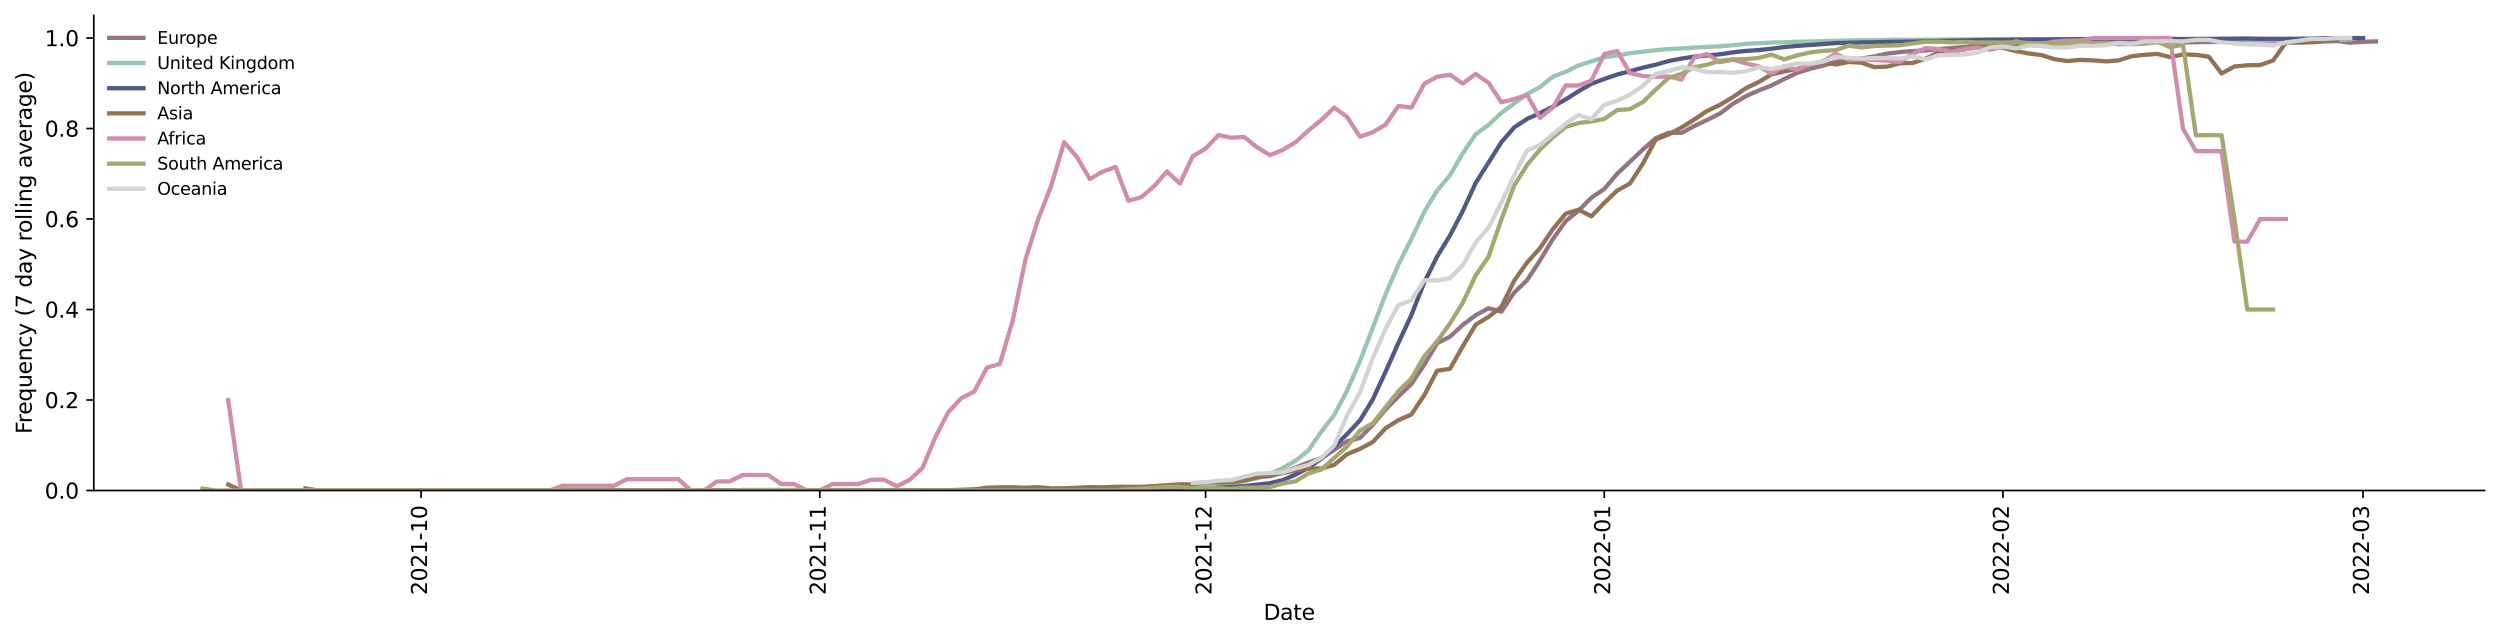 <?xml version="1.0" encoding="utf-8" standalone="no"?>
<!DOCTYPE svg PUBLIC "-//W3C//DTD SVG 1.1//EN"
  "http://www.w3.org/Graphics/SVG/1.1/DTD/svg11.dtd">
<svg xmlns:xlink="http://www.w3.org/1999/xlink" width="1166.981pt" height="298.621pt" viewBox="0 0 1166.981 298.621" xmlns="http://www.w3.org/2000/svg" version="1.1">
 <defs>
  <style type="text/css">*{stroke-linejoin: round; stroke-linecap: butt}</style>
 </defs>
 <g id="figure_1">
  <g id="patch_1">
   <path d="M 0 298.621 
L 1166.981 298.621 
L 1166.981 0 
L 0 0 
z
" style="fill: #ffffff"/>
  </g>
  <g id="axes_1">
   <g id="patch_2">
    <path d="M 43.781 228.96 
L 1159.781 228.96 
L 1159.781 7.2 
L 43.781 7.2 
z
" style="fill: #ffffff"/>
   </g>
   <g id="matplotlib.axis_1">
    <g id="xtick_1">
     <g id="line2d_1">
      <defs>
       <path id="m7974260d59" d="M 0 0 
L 0 3.5 
" style="stroke: #000000; stroke-width: 0.8"/>
      </defs>
      <g>
       <use xlink:href="#m7974260d59" x="196.563" y="228.96" style="stroke: #000000; stroke-width: 0.8"/>
      </g>
     </g>
     <g id="text_1">
      <!-- 2021-10 -->
      <g transform="translate(199.323 277.743)rotate(-90)scale(0.1 -0.1)">
       <defs>
        <path id="DejaVuSans-32" d="M 1228 531 
L 3431 531 
L 3431 0 
L 469 0 
L 469 531 
Q 828 903 1448 1529 
Q 2069 2156 2228 2338 
Q 2531 2678 2651 2914 
Q 2772 3150 2772 3378 
Q 2772 3750 2511 3984 
Q 2250 4219 1831 4219 
Q 1534 4219 1204 4116 
Q 875 4013 500 3803 
L 500 4441 
Q 881 4594 1212 4672 
Q 1544 4750 1819 4750 
Q 2544 4750 2975 4387 
Q 3406 4025 3406 3419 
Q 3406 3131 3298 2873 
Q 3191 2616 2906 2266 
Q 2828 2175 2409 1742 
Q 1991 1309 1228 531 
z
" transform="scale(0.016)"/>
        <path id="DejaVuSans-30" d="M 2034 4250 
Q 1547 4250 1301 3770 
Q 1056 3291 1056 2328 
Q 1056 1369 1301 889 
Q 1547 409 2034 409 
Q 2525 409 2770 889 
Q 3016 1369 3016 2328 
Q 3016 3291 2770 3770 
Q 2525 4250 2034 4250 
z
M 2034 4750 
Q 2819 4750 3233 4129 
Q 3647 3509 3647 2328 
Q 3647 1150 3233 529 
Q 2819 -91 2034 -91 
Q 1250 -91 836 529 
Q 422 1150 422 2328 
Q 422 3509 836 4129 
Q 1250 4750 2034 4750 
z
" transform="scale(0.016)"/>
        <path id="DejaVuSans-31" d="M 794 531 
L 1825 531 
L 1825 4091 
L 703 3866 
L 703 4441 
L 1819 4666 
L 2450 4666 
L 2450 531 
L 3481 531 
L 3481 0 
L 794 0 
L 794 531 
z
" transform="scale(0.016)"/>
        <path id="DejaVuSans-2d" d="M 313 2009 
L 1997 2009 
L 1997 1497 
L 313 1497 
L 313 2009 
z
" transform="scale(0.016)"/>
       </defs>
       <use xlink:href="#DejaVuSans-32"/>
       <use xlink:href="#DejaVuSans-30" x="63.623"/>
       <use xlink:href="#DejaVuSans-32" x="127.246"/>
       <use xlink:href="#DejaVuSans-31" x="190.869"/>
       <use xlink:href="#DejaVuSans-2d" x="254.492"/>
       <use xlink:href="#DejaVuSans-31" x="290.576"/>
       <use xlink:href="#DejaVuSans-30" x="354.199"/>
      </g>
     </g>
    </g>
    <g id="xtick_2">
     <g id="line2d_2">
      <g>
       <use xlink:href="#m7974260d59" x="382.663" y="228.96" style="stroke: #000000; stroke-width: 0.8"/>
      </g>
     </g>
     <g id="text_2">
      <!-- 2021-11 -->
      <g transform="translate(385.423 277.743)rotate(-90)scale(0.1 -0.1)">
       <use xlink:href="#DejaVuSans-32"/>
       <use xlink:href="#DejaVuSans-30" x="63.623"/>
       <use xlink:href="#DejaVuSans-32" x="127.246"/>
       <use xlink:href="#DejaVuSans-31" x="190.869"/>
       <use xlink:href="#DejaVuSans-2d" x="254.492"/>
       <use xlink:href="#DejaVuSans-31" x="290.576"/>
       <use xlink:href="#DejaVuSans-31" x="354.199"/>
      </g>
     </g>
    </g>
    <g id="xtick_3">
     <g id="line2d_3">
      <g>
       <use xlink:href="#m7974260d59" x="562.76" y="228.96" style="stroke: #000000; stroke-width: 0.8"/>
      </g>
     </g>
     <g id="text_3">
      <!-- 2021-12 -->
      <g transform="translate(565.52 277.743)rotate(-90)scale(0.1 -0.1)">
       <use xlink:href="#DejaVuSans-32"/>
       <use xlink:href="#DejaVuSans-30" x="63.623"/>
       <use xlink:href="#DejaVuSans-32" x="127.246"/>
       <use xlink:href="#DejaVuSans-31" x="190.869"/>
       <use xlink:href="#DejaVuSans-2d" x="254.492"/>
       <use xlink:href="#DejaVuSans-31" x="290.576"/>
       <use xlink:href="#DejaVuSans-32" x="354.199"/>
      </g>
     </g>
    </g>
    <g id="xtick_4">
     <g id="line2d_4">
      <g>
       <use xlink:href="#m7974260d59" x="748.86" y="228.96" style="stroke: #000000; stroke-width: 0.8"/>
      </g>
     </g>
     <g id="text_4">
      <!-- 2022-01 -->
      <g transform="translate(751.62 277.743)rotate(-90)scale(0.1 -0.1)">
       <use xlink:href="#DejaVuSans-32"/>
       <use xlink:href="#DejaVuSans-30" x="63.623"/>
       <use xlink:href="#DejaVuSans-32" x="127.246"/>
       <use xlink:href="#DejaVuSans-32" x="190.869"/>
       <use xlink:href="#DejaVuSans-2d" x="254.492"/>
       <use xlink:href="#DejaVuSans-30" x="290.576"/>
       <use xlink:href="#DejaVuSans-31" x="354.199"/>
      </g>
     </g>
    </g>
    <g id="xtick_5">
     <g id="line2d_5">
      <g>
       <use xlink:href="#m7974260d59" x="934.96" y="228.96" style="stroke: #000000; stroke-width: 0.8"/>
      </g>
     </g>
     <g id="text_5">
      <!-- 2022-02 -->
      <g transform="translate(937.72 277.743)rotate(-90)scale(0.1 -0.1)">
       <use xlink:href="#DejaVuSans-32"/>
       <use xlink:href="#DejaVuSans-30" x="63.623"/>
       <use xlink:href="#DejaVuSans-32" x="127.246"/>
       <use xlink:href="#DejaVuSans-32" x="190.869"/>
       <use xlink:href="#DejaVuSans-2d" x="254.492"/>
       <use xlink:href="#DejaVuSans-30" x="290.576"/>
       <use xlink:href="#DejaVuSans-32" x="354.199"/>
      </g>
     </g>
    </g>
    <g id="xtick_6">
     <g id="line2d_6">
      <g>
       <use xlink:href="#m7974260d59" x="1103.051" y="228.96" style="stroke: #000000; stroke-width: 0.8"/>
      </g>
     </g>
     <g id="text_6">
      <!-- 2022-03 -->
      <g transform="translate(1105.81 277.743)rotate(-90)scale(0.1 -0.1)">
       <defs>
        <path id="DejaVuSans-33" d="M 2597 2516 
Q 3050 2419 3304 2112 
Q 3559 1806 3559 1356 
Q 3559 666 3084 287 
Q 2609 -91 1734 -91 
Q 1441 -91 1130 -33 
Q 819 25 488 141 
L 488 750 
Q 750 597 1062 519 
Q 1375 441 1716 441 
Q 2309 441 2620 675 
Q 2931 909 2931 1356 
Q 2931 1769 2642 2001 
Q 2353 2234 1838 2234 
L 1294 2234 
L 1294 2753 
L 1863 2753 
Q 2328 2753 2575 2939 
Q 2822 3125 2822 3475 
Q 2822 3834 2567 4026 
Q 2313 4219 1838 4219 
Q 1578 4219 1281 4162 
Q 984 4106 628 3988 
L 628 4550 
Q 988 4650 1302 4700 
Q 1616 4750 1894 4750 
Q 2613 4750 3031 4423 
Q 3450 4097 3450 3541 
Q 3450 3153 3228 2886 
Q 3006 2619 2597 2516 
z
" transform="scale(0.016)"/>
       </defs>
       <use xlink:href="#DejaVuSans-32"/>
       <use xlink:href="#DejaVuSans-30" x="63.623"/>
       <use xlink:href="#DejaVuSans-32" x="127.246"/>
       <use xlink:href="#DejaVuSans-32" x="190.869"/>
       <use xlink:href="#DejaVuSans-2d" x="254.492"/>
       <use xlink:href="#DejaVuSans-30" x="290.576"/>
       <use xlink:href="#DejaVuSans-33" x="354.199"/>
      </g>
     </g>
    </g>
    <g id="text_7">
     <!-- Date -->
     <g transform="translate(589.83 289.341)scale(0.1 -0.1)">
      <defs>
       <path id="DejaVuSans-44" d="M 1259 4147 
L 1259 519 
L 2022 519 
Q 2988 519 3436 956 
Q 3884 1394 3884 2338 
Q 3884 3275 3436 3711 
Q 2988 4147 2022 4147 
L 1259 4147 
z
M 628 4666 
L 1925 4666 
Q 3281 4666 3915 4102 
Q 4550 3538 4550 2338 
Q 4550 1131 3912 565 
Q 3275 0 1925 0 
L 628 0 
L 628 4666 
z
" transform="scale(0.016)"/>
       <path id="DejaVuSans-61" d="M 2194 1759 
Q 1497 1759 1228 1600 
Q 959 1441 959 1056 
Q 959 750 1161 570 
Q 1363 391 1709 391 
Q 2188 391 2477 730 
Q 2766 1069 2766 1631 
L 2766 1759 
L 2194 1759 
z
M 3341 1997 
L 3341 0 
L 2766 0 
L 2766 531 
Q 2569 213 2275 61 
Q 1981 -91 1556 -91 
Q 1019 -91 701 211 
Q 384 513 384 1019 
Q 384 1609 779 1909 
Q 1175 2209 1959 2209 
L 2766 2209 
L 2766 2266 
Q 2766 2663 2505 2880 
Q 2244 3097 1772 3097 
Q 1472 3097 1187 3025 
Q 903 2953 641 2809 
L 641 3341 
Q 956 3463 1253 3523 
Q 1550 3584 1831 3584 
Q 2591 3584 2966 3190 
Q 3341 2797 3341 1997 
z
" transform="scale(0.016)"/>
       <path id="DejaVuSans-74" d="M 1172 4494 
L 1172 3500 
L 2356 3500 
L 2356 3053 
L 1172 3053 
L 1172 1153 
Q 1172 725 1289 603 
Q 1406 481 1766 481 
L 2356 481 
L 2356 0 
L 1766 0 
Q 1100 0 847 248 
Q 594 497 594 1153 
L 594 3053 
L 172 3053 
L 172 3500 
L 594 3500 
L 594 4494 
L 1172 4494 
z
" transform="scale(0.016)"/>
       <path id="DejaVuSans-65" d="M 3597 1894 
L 3597 1613 
L 953 1613 
Q 991 1019 1311 708 
Q 1631 397 2203 397 
Q 2534 397 2845 478 
Q 3156 559 3463 722 
L 3463 178 
Q 3153 47 2828 -22 
Q 2503 -91 2169 -91 
Q 1331 -91 842 396 
Q 353 884 353 1716 
Q 353 2575 817 3079 
Q 1281 3584 2069 3584 
Q 2775 3584 3186 3129 
Q 3597 2675 3597 1894 
z
M 3022 2063 
Q 3016 2534 2758 2815 
Q 2500 3097 2075 3097 
Q 1594 3097 1305 2825 
Q 1016 2553 972 2059 
L 3022 2063 
z
" transform="scale(0.016)"/>
      </defs>
      <use xlink:href="#DejaVuSans-44"/>
      <use xlink:href="#DejaVuSans-61" x="77.002"/>
      <use xlink:href="#DejaVuSans-74" x="138.281"/>
      <use xlink:href="#DejaVuSans-65" x="177.49"/>
     </g>
    </g>
   </g>
   <g id="matplotlib.axis_2">
    <g id="ytick_1">
     <g id="line2d_7">
      <defs>
       <path id="m2ee0ae6bb9" d="M 0 0 
L -3.5 0 
" style="stroke: #000000; stroke-width: 0.8"/>
      </defs>
      <g>
       <use xlink:href="#m2ee0ae6bb9" x="43.781" y="228.96" style="stroke: #000000; stroke-width: 0.8"/>
      </g>
     </g>
     <g id="text_8">
      <!-- 0.0 -->
      <g transform="translate(20.878 232.759)scale(0.1 -0.1)">
       <defs>
        <path id="DejaVuSans-2e" d="M 684 794 
L 1344 794 
L 1344 0 
L 684 0 
L 684 794 
z
" transform="scale(0.016)"/>
       </defs>
       <use xlink:href="#DejaVuSans-30"/>
       <use xlink:href="#DejaVuSans-2e" x="63.623"/>
       <use xlink:href="#DejaVuSans-30" x="95.41"/>
      </g>
     </g>
    </g>
    <g id="ytick_2">
     <g id="line2d_8">
      <g>
       <use xlink:href="#m2ee0ae6bb9" x="43.781" y="186.72" style="stroke: #000000; stroke-width: 0.8"/>
      </g>
     </g>
     <g id="text_9">
      <!-- 0.2 -->
      <g transform="translate(20.878 190.519)scale(0.1 -0.1)">
       <use xlink:href="#DejaVuSans-30"/>
       <use xlink:href="#DejaVuSans-2e" x="63.623"/>
       <use xlink:href="#DejaVuSans-32" x="95.41"/>
      </g>
     </g>
    </g>
    <g id="ytick_3">
     <g id="line2d_9">
      <g>
       <use xlink:href="#m2ee0ae6bb9" x="43.781" y="144.48" style="stroke: #000000; stroke-width: 0.8"/>
      </g>
     </g>
     <g id="text_10">
      <!-- 0.4 -->
      <g transform="translate(20.878 148.279)scale(0.1 -0.1)">
       <defs>
        <path id="DejaVuSans-34" d="M 2419 4116 
L 825 1625 
L 2419 1625 
L 2419 4116 
z
M 2253 4666 
L 3047 4666 
L 3047 1625 
L 3713 1625 
L 3713 1100 
L 3047 1100 
L 3047 0 
L 2419 0 
L 2419 1100 
L 313 1100 
L 313 1709 
L 2253 4666 
z
" transform="scale(0.016)"/>
       </defs>
       <use xlink:href="#DejaVuSans-30"/>
       <use xlink:href="#DejaVuSans-2e" x="63.623"/>
       <use xlink:href="#DejaVuSans-34" x="95.41"/>
      </g>
     </g>
    </g>
    <g id="ytick_4">
     <g id="line2d_10">
      <g>
       <use xlink:href="#m2ee0ae6bb9" x="43.781" y="102.24" style="stroke: #000000; stroke-width: 0.8"/>
      </g>
     </g>
     <g id="text_11">
      <!-- 0.6 -->
      <g transform="translate(20.878 106.039)scale(0.1 -0.1)">
       <defs>
        <path id="DejaVuSans-36" d="M 2113 2584 
Q 1688 2584 1439 2293 
Q 1191 2003 1191 1497 
Q 1191 994 1439 701 
Q 1688 409 2113 409 
Q 2538 409 2786 701 
Q 3034 994 3034 1497 
Q 3034 2003 2786 2293 
Q 2538 2584 2113 2584 
z
M 3366 4563 
L 3366 3988 
Q 3128 4100 2886 4159 
Q 2644 4219 2406 4219 
Q 1781 4219 1451 3797 
Q 1122 3375 1075 2522 
Q 1259 2794 1537 2939 
Q 1816 3084 2150 3084 
Q 2853 3084 3261 2657 
Q 3669 2231 3669 1497 
Q 3669 778 3244 343 
Q 2819 -91 2113 -91 
Q 1303 -91 875 529 
Q 447 1150 447 2328 
Q 447 3434 972 4092 
Q 1497 4750 2381 4750 
Q 2619 4750 2861 4703 
Q 3103 4656 3366 4563 
z
" transform="scale(0.016)"/>
       </defs>
       <use xlink:href="#DejaVuSans-30"/>
       <use xlink:href="#DejaVuSans-2e" x="63.623"/>
       <use xlink:href="#DejaVuSans-36" x="95.41"/>
      </g>
     </g>
    </g>
    <g id="ytick_5">
     <g id="line2d_11">
      <g>
       <use xlink:href="#m2ee0ae6bb9" x="43.781" y="60" style="stroke: #000000; stroke-width: 0.8"/>
      </g>
     </g>
     <g id="text_12">
      <!-- 0.8 -->
      <g transform="translate(20.878 63.799)scale(0.1 -0.1)">
       <defs>
        <path id="DejaVuSans-38" d="M 2034 2216 
Q 1584 2216 1326 1975 
Q 1069 1734 1069 1313 
Q 1069 891 1326 650 
Q 1584 409 2034 409 
Q 2484 409 2743 651 
Q 3003 894 3003 1313 
Q 3003 1734 2745 1975 
Q 2488 2216 2034 2216 
z
M 1403 2484 
Q 997 2584 770 2862 
Q 544 3141 544 3541 
Q 544 4100 942 4425 
Q 1341 4750 2034 4750 
Q 2731 4750 3128 4425 
Q 3525 4100 3525 3541 
Q 3525 3141 3298 2862 
Q 3072 2584 2669 2484 
Q 3125 2378 3379 2068 
Q 3634 1759 3634 1313 
Q 3634 634 3220 271 
Q 2806 -91 2034 -91 
Q 1263 -91 848 271 
Q 434 634 434 1313 
Q 434 1759 690 2068 
Q 947 2378 1403 2484 
z
M 1172 3481 
Q 1172 3119 1398 2916 
Q 1625 2713 2034 2713 
Q 2441 2713 2670 2916 
Q 2900 3119 2900 3481 
Q 2900 3844 2670 4047 
Q 2441 4250 2034 4250 
Q 1625 4250 1398 4047 
Q 1172 3844 1172 3481 
z
" transform="scale(0.016)"/>
       </defs>
       <use xlink:href="#DejaVuSans-30"/>
       <use xlink:href="#DejaVuSans-2e" x="63.623"/>
       <use xlink:href="#DejaVuSans-38" x="95.41"/>
      </g>
     </g>
    </g>
    <g id="ytick_6">
     <g id="line2d_12">
      <g>
       <use xlink:href="#m2ee0ae6bb9" x="43.781" y="17.76" style="stroke: #000000; stroke-width: 0.8"/>
      </g>
     </g>
     <g id="text_13">
      <!-- 1.0 -->
      <g transform="translate(20.878 21.559)scale(0.1 -0.1)">
       <use xlink:href="#DejaVuSans-31"/>
       <use xlink:href="#DejaVuSans-2e" x="63.623"/>
       <use xlink:href="#DejaVuSans-30" x="95.41"/>
      </g>
     </g>
    </g>
    <g id="text_14">
     <!-- Frequency (7 day rolling average) -->
     <g transform="translate(14.798 202.529)rotate(-90)scale(0.1 -0.1)">
      <defs>
       <path id="DejaVuSans-46" d="M 628 4666 
L 3309 4666 
L 3309 4134 
L 1259 4134 
L 1259 2759 
L 3109 2759 
L 3109 2228 
L 1259 2228 
L 1259 0 
L 628 0 
L 628 4666 
z
" transform="scale(0.016)"/>
       <path id="DejaVuSans-72" d="M 2631 2963 
Q 2534 3019 2420 3045 
Q 2306 3072 2169 3072 
Q 1681 3072 1420 2755 
Q 1159 2438 1159 1844 
L 1159 0 
L 581 0 
L 581 3500 
L 1159 3500 
L 1159 2956 
Q 1341 3275 1631 3429 
Q 1922 3584 2338 3584 
Q 2397 3584 2469 3576 
Q 2541 3569 2628 3553 
L 2631 2963 
z
" transform="scale(0.016)"/>
       <path id="DejaVuSans-71" d="M 947 1747 
Q 947 1113 1208 752 
Q 1469 391 1925 391 
Q 2381 391 2643 752 
Q 2906 1113 2906 1747 
Q 2906 2381 2643 2742 
Q 2381 3103 1925 3103 
Q 1469 3103 1208 2742 
Q 947 2381 947 1747 
z
M 2906 525 
Q 2725 213 2448 61 
Q 2172 -91 1784 -91 
Q 1150 -91 751 415 
Q 353 922 353 1747 
Q 353 2572 751 3078 
Q 1150 3584 1784 3584 
Q 2172 3584 2448 3432 
Q 2725 3281 2906 2969 
L 2906 3500 
L 3481 3500 
L 3481 -1331 
L 2906 -1331 
L 2906 525 
z
" transform="scale(0.016)"/>
       <path id="DejaVuSans-75" d="M 544 1381 
L 544 3500 
L 1119 3500 
L 1119 1403 
Q 1119 906 1312 657 
Q 1506 409 1894 409 
Q 2359 409 2629 706 
Q 2900 1003 2900 1516 
L 2900 3500 
L 3475 3500 
L 3475 0 
L 2900 0 
L 2900 538 
Q 2691 219 2414 64 
Q 2138 -91 1772 -91 
Q 1169 -91 856 284 
Q 544 659 544 1381 
z
M 1991 3584 
L 1991 3584 
z
" transform="scale(0.016)"/>
       <path id="DejaVuSans-6e" d="M 3513 2113 
L 3513 0 
L 2938 0 
L 2938 2094 
Q 2938 2591 2744 2837 
Q 2550 3084 2163 3084 
Q 1697 3084 1428 2787 
Q 1159 2491 1159 1978 
L 1159 0 
L 581 0 
L 581 3500 
L 1159 3500 
L 1159 2956 
Q 1366 3272 1645 3428 
Q 1925 3584 2291 3584 
Q 2894 3584 3203 3211 
Q 3513 2838 3513 2113 
z
" transform="scale(0.016)"/>
       <path id="DejaVuSans-63" d="M 3122 3366 
L 3122 2828 
Q 2878 2963 2633 3030 
Q 2388 3097 2138 3097 
Q 1578 3097 1268 2742 
Q 959 2388 959 1747 
Q 959 1106 1268 751 
Q 1578 397 2138 397 
Q 2388 397 2633 464 
Q 2878 531 3122 666 
L 3122 134 
Q 2881 22 2623 -34 
Q 2366 -91 2075 -91 
Q 1284 -91 818 406 
Q 353 903 353 1747 
Q 353 2603 823 3093 
Q 1294 3584 2113 3584 
Q 2378 3584 2631 3529 
Q 2884 3475 3122 3366 
z
" transform="scale(0.016)"/>
       <path id="DejaVuSans-79" d="M 2059 -325 
Q 1816 -950 1584 -1140 
Q 1353 -1331 966 -1331 
L 506 -1331 
L 506 -850 
L 844 -850 
Q 1081 -850 1212 -737 
Q 1344 -625 1503 -206 
L 1606 56 
L 191 3500 
L 800 3500 
L 1894 763 
L 2988 3500 
L 3597 3500 
L 2059 -325 
z
" transform="scale(0.016)"/>
       <path id="DejaVuSans-20" transform="scale(0.016)"/>
       <path id="DejaVuSans-28" d="M 1984 4856 
Q 1566 4138 1362 3434 
Q 1159 2731 1159 2009 
Q 1159 1288 1364 580 
Q 1569 -128 1984 -844 
L 1484 -844 
Q 1016 -109 783 600 
Q 550 1309 550 2009 
Q 550 2706 781 3412 
Q 1013 4119 1484 4856 
L 1984 4856 
z
" transform="scale(0.016)"/>
       <path id="DejaVuSans-37" d="M 525 4666 
L 3525 4666 
L 3525 4397 
L 1831 0 
L 1172 0 
L 2766 4134 
L 525 4134 
L 525 4666 
z
" transform="scale(0.016)"/>
       <path id="DejaVuSans-64" d="M 2906 2969 
L 2906 4863 
L 3481 4863 
L 3481 0 
L 2906 0 
L 2906 525 
Q 2725 213 2448 61 
Q 2172 -91 1784 -91 
Q 1150 -91 751 415 
Q 353 922 353 1747 
Q 353 2572 751 3078 
Q 1150 3584 1784 3584 
Q 2172 3584 2448 3432 
Q 2725 3281 2906 2969 
z
M 947 1747 
Q 947 1113 1208 752 
Q 1469 391 1925 391 
Q 2381 391 2643 752 
Q 2906 1113 2906 1747 
Q 2906 2381 2643 2742 
Q 2381 3103 1925 3103 
Q 1469 3103 1208 2742 
Q 947 2381 947 1747 
z
" transform="scale(0.016)"/>
       <path id="DejaVuSans-6f" d="M 1959 3097 
Q 1497 3097 1228 2736 
Q 959 2375 959 1747 
Q 959 1119 1226 758 
Q 1494 397 1959 397 
Q 2419 397 2687 759 
Q 2956 1122 2956 1747 
Q 2956 2369 2687 2733 
Q 2419 3097 1959 3097 
z
M 1959 3584 
Q 2709 3584 3137 3096 
Q 3566 2609 3566 1747 
Q 3566 888 3137 398 
Q 2709 -91 1959 -91 
Q 1206 -91 779 398 
Q 353 888 353 1747 
Q 353 2609 779 3096 
Q 1206 3584 1959 3584 
z
" transform="scale(0.016)"/>
       <path id="DejaVuSans-6c" d="M 603 4863 
L 1178 4863 
L 1178 0 
L 603 0 
L 603 4863 
z
" transform="scale(0.016)"/>
       <path id="DejaVuSans-69" d="M 603 3500 
L 1178 3500 
L 1178 0 
L 603 0 
L 603 3500 
z
M 603 4863 
L 1178 4863 
L 1178 4134 
L 603 4134 
L 603 4863 
z
" transform="scale(0.016)"/>
       <path id="DejaVuSans-67" d="M 2906 1791 
Q 2906 2416 2648 2759 
Q 2391 3103 1925 3103 
Q 1463 3103 1205 2759 
Q 947 2416 947 1791 
Q 947 1169 1205 825 
Q 1463 481 1925 481 
Q 2391 481 2648 825 
Q 2906 1169 2906 1791 
z
M 3481 434 
Q 3481 -459 3084 -895 
Q 2688 -1331 1869 -1331 
Q 1566 -1331 1297 -1286 
Q 1028 -1241 775 -1147 
L 775 -588 
Q 1028 -725 1275 -790 
Q 1522 -856 1778 -856 
Q 2344 -856 2625 -561 
Q 2906 -266 2906 331 
L 2906 616 
Q 2728 306 2450 153 
Q 2172 0 1784 0 
Q 1141 0 747 490 
Q 353 981 353 1791 
Q 353 2603 747 3093 
Q 1141 3584 1784 3584 
Q 2172 3584 2450 3431 
Q 2728 3278 2906 2969 
L 2906 3500 
L 3481 3500 
L 3481 434 
z
" transform="scale(0.016)"/>
       <path id="DejaVuSans-76" d="M 191 3500 
L 800 3500 
L 1894 563 
L 2988 3500 
L 3597 3500 
L 2284 0 
L 1503 0 
L 191 3500 
z
" transform="scale(0.016)"/>
       <path id="DejaVuSans-29" d="M 513 4856 
L 1013 4856 
Q 1481 4119 1714 3412 
Q 1947 2706 1947 2009 
Q 1947 1309 1714 600 
Q 1481 -109 1013 -844 
L 513 -844 
Q 928 -128 1133 580 
Q 1338 1288 1338 2009 
Q 1338 2731 1133 3434 
Q 928 4138 513 4856 
z
" transform="scale(0.016)"/>
      </defs>
      <use xlink:href="#DejaVuSans-46"/>
      <use xlink:href="#DejaVuSans-72" x="50.27"/>
      <use xlink:href="#DejaVuSans-65" x="89.133"/>
      <use xlink:href="#DejaVuSans-71" x="150.656"/>
      <use xlink:href="#DejaVuSans-75" x="214.133"/>
      <use xlink:href="#DejaVuSans-65" x="277.512"/>
      <use xlink:href="#DejaVuSans-6e" x="339.035"/>
      <use xlink:href="#DejaVuSans-63" x="402.414"/>
      <use xlink:href="#DejaVuSans-79" x="457.395"/>
      <use xlink:href="#DejaVuSans-20" x="516.574"/>
      <use xlink:href="#DejaVuSans-28" x="548.361"/>
      <use xlink:href="#DejaVuSans-37" x="587.375"/>
      <use xlink:href="#DejaVuSans-20" x="650.998"/>
      <use xlink:href="#DejaVuSans-64" x="682.785"/>
      <use xlink:href="#DejaVuSans-61" x="746.262"/>
      <use xlink:href="#DejaVuSans-79" x="807.541"/>
      <use xlink:href="#DejaVuSans-20" x="866.721"/>
      <use xlink:href="#DejaVuSans-72" x="898.508"/>
      <use xlink:href="#DejaVuSans-6f" x="937.371"/>
      <use xlink:href="#DejaVuSans-6c" x="998.553"/>
      <use xlink:href="#DejaVuSans-6c" x="1026.336"/>
      <use xlink:href="#DejaVuSans-69" x="1054.119"/>
      <use xlink:href="#DejaVuSans-6e" x="1081.902"/>
      <use xlink:href="#DejaVuSans-67" x="1145.281"/>
      <use xlink:href="#DejaVuSans-20" x="1208.758"/>
      <use xlink:href="#DejaVuSans-61" x="1240.545"/>
      <use xlink:href="#DejaVuSans-76" x="1301.824"/>
      <use xlink:href="#DejaVuSans-65" x="1361.004"/>
      <use xlink:href="#DejaVuSans-72" x="1422.527"/>
      <use xlink:href="#DejaVuSans-61" x="1463.641"/>
      <use xlink:href="#DejaVuSans-67" x="1524.92"/>
      <use xlink:href="#DejaVuSans-65" x="1588.396"/>
      <use xlink:href="#DejaVuSans-29" x="1649.92"/>
     </g>
    </g>
   </g>
   <g id="line2d_13">
    <path d="M 142.534 227.954 
L 148.538 228.96 
L 226.58 228.96 
L 232.583 228.802 
L 256.596 228.802 
L 262.599 228.96 
L 304.621 228.96 
L 310.625 228.824 
L 334.638 228.824 
L 340.641 228.96 
L 442.696 228.883 
L 454.702 228.683 
L 472.712 228.739 
L 484.718 228.914 
L 526.741 228.605 
L 544.751 227.189 
L 550.754 226.938 
L 568.763 225.466 
L 574.767 224.419 
L 580.77 223.679 
L 586.773 222.682 
L 592.776 222.316 
L 598.78 220.444 
L 604.783 218.26 
L 610.786 215.88 
L 616.789 213.853 
L 622.793 209.998 
L 628.796 206.004 
L 634.799 204.43 
L 640.802 198.308 
L 646.805 191.107 
L 652.809 185.043 
L 658.812 179.264 
L 664.815 170.309 
L 670.818 160.211 
L 676.822 157.148 
L 682.825 151.66 
L 688.828 147.145 
L 694.831 143.888 
L 700.835 145.52 
L 706.838 136.531 
L 712.841 130.786 
L 718.844 121.555 
L 724.847 111.656 
L 730.851 103.206 
L 736.854 98.298 
L 742.857 92.264 
L 748.86 88.208 
L 754.864 81.135 
L 766.87 69.795 
L 772.873 64.511 
L 778.876 61.986 
L 784.88 62.03 
L 790.883 58.822 
L 796.886 55.983 
L 802.889 53.005 
L 808.893 48.449 
L 814.896 44.967 
L 820.899 42.249 
L 826.902 39.889 
L 832.906 36.852 
L 838.909 34.022 
L 844.912 32.123 
L 850.915 30.67 
L 856.918 28.856 
L 862.922 27.976 
L 868.925 27.308 
L 874.928 26.34 
L 880.931 25 
L 886.935 24.312 
L 892.938 23.83 
L 898.941 23.569 
L 904.944 22.945 
L 916.951 21.905 
L 922.954 21.325 
L 928.957 21.029 
L 934.96 21.004 
L 940.964 20.686 
L 952.97 20.87 
L 958.973 20.628 
L 964.977 20.209 
L 982.986 19.983 
L 994.993 20.023 
L 1013.002 19.567 
L 1019.006 19.819 
L 1031.012 19.597 
L 1037.015 19.557 
L 1043.018 19.169 
L 1049.022 18.612 
L 1055.025 18.885 
L 1061.028 19.02 
L 1073.035 19.779 
L 1079.038 19.77 
L 1085.041 19.376 
L 1091.044 19.125 
L 1097.048 19.94 
L 1103.051 19.489 
L 1109.054 19.339 
L 1109.054 19.339 
" clip-path="url(#p39427d2b2d)" style="fill: none; stroke: #947383; stroke-width: 2; stroke-linecap: square"/>
   </g>
   <g id="line2d_14">
    <path d="M 256.596 228.954 
L 358.651 228.954 
L 520.738 228.848 
L 532.744 228.569 
L 538.747 228.114 
L 550.754 227.749 
L 562.76 227.083 
L 568.763 226.744 
L 574.767 225.834 
L 580.77 224.504 
L 586.773 223.294 
L 592.776 221.198 
L 598.78 218.447 
L 604.783 215.05 
L 610.786 210.21 
L 616.789 201.472 
L 622.793 193.759 
L 628.796 182.37 
L 634.799 168.594 
L 646.805 137.313 
L 652.809 123.413 
L 658.812 111.567 
L 664.815 98.944 
L 670.818 88.963 
L 676.822 81.813 
L 682.825 71.549 
L 688.828 62.663 
L 694.831 58.317 
L 700.835 52.68 
L 712.841 43.87 
L 718.844 40.667 
L 724.847 35.808 
L 730.851 33.549 
L 736.854 30.53 
L 748.86 26.722 
L 754.864 25.865 
L 760.867 24.845 
L 772.873 23.442 
L 778.876 22.897 
L 784.88 22.648 
L 790.883 22.202 
L 802.889 21.609 
L 808.893 21.123 
L 814.896 20.444 
L 826.902 19.888 
L 838.909 19.512 
L 856.918 19.057 
L 862.922 18.859 
L 880.931 18.646 
L 886.935 18.538 
L 892.938 18.576 
L 910.947 18.425 
L 952.97 18.355 
L 982.986 18.579 
L 1006.999 18.584 
L 1019.006 18.526 
L 1055.025 18.518 
L 1073.035 18.753 
L 1085.041 18.811 
L 1097.048 18.395 
L 1097.048 18.395 
" clip-path="url(#p39427d2b2d)" style="fill: none; stroke: #96c6ad; stroke-width: 2; stroke-linecap: square"/>
   </g>
   <g id="line2d_15">
    <path d="M 208.57 228.857 
L 346.644 228.96 
L 424.686 228.942 
L 520.738 228.867 
L 538.747 228.561 
L 562.76 228.009 
L 568.763 227.717 
L 580.77 226.886 
L 592.776 225.547 
L 598.78 224.111 
L 604.783 221.536 
L 610.786 218.343 
L 616.789 214.178 
L 622.793 208.65 
L 628.796 202.64 
L 634.799 196.25 
L 640.802 186.43 
L 646.805 173.48 
L 652.809 159.974 
L 658.812 147.088 
L 664.815 131.822 
L 670.818 119.811 
L 676.822 109.939 
L 682.825 98.462 
L 688.828 85.428 
L 700.835 66.37 
L 706.838 59.451 
L 712.841 55.492 
L 718.844 52.822 
L 724.847 49.778 
L 730.851 46.365 
L 736.854 42.596 
L 742.857 39.097 
L 748.86 36.851 
L 754.864 34.788 
L 760.867 33.238 
L 766.87 31.573 
L 772.873 30.198 
L 778.876 28.507 
L 784.88 27.338 
L 790.883 26.434 
L 802.889 25.33 
L 808.893 24.437 
L 814.896 23.773 
L 820.899 23.375 
L 826.902 22.734 
L 832.906 21.962 
L 838.909 21.428 
L 850.915 20.57 
L 856.918 20.093 
L 880.931 19.581 
L 892.938 19.411 
L 928.957 18.602 
L 964.977 18.305 
L 988.989 18.103 
L 1006.999 18.138 
L 1019.006 18.211 
L 1031.012 18.146 
L 1049.022 17.96 
L 1055.025 18.111 
L 1067.031 18.108 
L 1079.038 18.035 
L 1085.041 17.818 
L 1097.048 17.76 
L 1103.051 17.76 
L 1103.051 17.76 
" clip-path="url(#p39427d2b2d)" style="fill: none; stroke: #525886; stroke-width: 2; stroke-linecap: square"/>
   </g>
   <g id="line2d_16">
    <path d="M 106.515 226.144 
L 112.518 228.96 
L 430.689 228.96 
L 436.692 228.814 
L 442.696 228.814 
L 454.702 228.443 
L 460.705 227.653 
L 466.709 227.483 
L 472.712 227.483 
L 478.715 227.649 
L 484.718 227.442 
L 490.722 227.974 
L 496.725 227.935 
L 508.731 227.389 
L 514.734 227.494 
L 520.738 227.207 
L 532.744 227.248 
L 550.754 226.089 
L 556.757 226.058 
L 562.76 225.136 
L 568.763 225.181 
L 574.767 225.073 
L 580.77 224.326 
L 586.773 222.833 
L 598.78 220.859 
L 604.783 219.608 
L 610.786 218.768 
L 616.789 218.659 
L 622.793 217.014 
L 628.796 212.006 
L 634.799 209.533 
L 640.802 206.327 
L 646.805 199.877 
L 652.809 196.096 
L 658.812 193.475 
L 664.815 184.519 
L 670.818 173.056 
L 676.822 172.186 
L 682.825 161.614 
L 688.828 151.577 
L 694.831 147.91 
L 700.835 143.216 
L 706.838 130.978 
L 712.841 122.506 
L 718.844 115.862 
L 724.847 106.962 
L 730.851 99.729 
L 736.854 97.875 
L 742.857 100.974 
L 748.86 94.691 
L 754.864 88.978 
L 760.867 85.648 
L 766.87 76.405 
L 772.873 65.139 
L 778.876 62.756 
L 784.88 59.528 
L 790.883 55.773 
L 796.886 51.755 
L 802.889 48.924 
L 808.893 45.348 
L 814.896 41.198 
L 820.899 38.33 
L 826.902 34.739 
L 832.906 33.347 
L 838.909 32.127 
L 850.915 28.964 
L 856.918 30.118 
L 862.922 28.923 
L 868.925 29.259 
L 874.928 31.333 
L 880.931 31.085 
L 886.935 29.549 
L 892.938 29.368 
L 898.941 27.354 
L 904.944 24.497 
L 910.947 23.971 
L 916.951 23.108 
L 922.954 21.803 
L 928.957 21.406 
L 934.96 22.322 
L 940.964 23.856 
L 946.967 24.946 
L 952.97 25.726 
L 958.973 27.604 
L 964.977 28.483 
L 970.98 27.957 
L 976.983 28.178 
L 982.986 28.656 
L 988.989 28.2 
L 994.993 26.257 
L 1000.996 25.602 
L 1006.999 25.146 
L 1013.002 26.681 
L 1019.006 25.403 
L 1025.009 25.599 
L 1031.012 26.431 
L 1037.015 34.293 
L 1043.018 31.022 
L 1049.022 30.473 
L 1055.025 30.358 
L 1061.028 28.275 
L 1067.031 19.869 
L 1073.035 19.869 
L 1079.038 19.455 
L 1085.041 18.886 
L 1091.044 18.886 
L 1091.044 18.886 
" clip-path="url(#p39427d2b2d)" style="fill: none; stroke: #937252; stroke-width: 2; stroke-linecap: square"/>
   </g>
   <g id="line2d_17">
    <path d="M 106.515 186.72 
L 112.518 228.96 
L 256.596 228.96 
L 262.599 226.737 
L 286.612 226.737 
L 292.615 223.68 
L 316.628 223.68 
L 322.631 228.96 
L 328.634 228.96 
L 334.638 224.736 
L 340.641 224.736 
L 346.644 221.719 
L 358.651 221.719 
L 364.654 225.943 
L 370.657 225.943 
L 376.66 228.96 
L 382.663 228.96 
L 388.667 225.943 
L 400.673 225.943 
L 406.676 223.931 
L 412.68 223.931 
L 418.683 226.949 
L 424.686 223.931 
L 430.689 218.299 
L 436.692 203.884 
L 442.696 192.364 
L 448.699 185.866 
L 454.702 182.849 
L 460.705 171.585 
L 466.709 169.908 
L 472.712 149.748 
L 478.715 120.95 
L 484.718 101.954 
L 490.722 86.667 
L 496.725 66.37 
L 502.728 73.288 
L 508.731 83.581 
L 514.734 80.077 
L 520.738 77.963 
L 526.741 93.749 
L 532.744 92.036 
L 538.747 86.929 
L 544.751 79.998 
L 550.754 85.66 
L 556.757 72.95 
L 562.76 69.38 
L 568.763 63.023 
L 574.767 64.303 
L 580.77 63.916 
L 586.773 68.771 
L 592.776 72.427 
L 598.78 69.962 
L 604.783 66.398 
L 610.786 60.874 
L 616.789 56.011 
L 622.793 50.202 
L 628.796 54.547 
L 634.799 63.82 
L 640.802 61.718 
L 646.805 58.168 
L 652.809 49.445 
L 658.812 50.268 
L 664.815 39.119 
L 670.818 35.822 
L 676.822 34.871 
L 682.825 38.991 
L 688.828 34.529 
L 694.831 38.621 
L 700.835 47.747 
L 706.838 46.238 
L 712.841 44.27 
L 718.844 55.096 
L 724.847 50.228 
L 730.851 39.894 
L 736.854 39.922 
L 742.857 37.582 
L 748.86 25.257 
L 754.864 23.805 
L 760.867 34.098 
L 766.87 35.495 
L 772.873 35.835 
L 778.876 35.653 
L 784.88 37.167 
L 790.883 26.779 
L 796.886 25.238 
L 802.889 29.015 
L 808.893 27.848 
L 814.896 29.586 
L 820.899 30.913 
L 826.902 34.454 
L 832.906 30.863 
L 838.909 32.552 
L 844.912 30.051 
L 850.915 28.622 
L 856.918 25.053 
L 862.922 27.997 
L 868.925 27.742 
L 880.931 28.344 
L 886.935 28.963 
L 892.938 25.033 
L 898.941 22.434 
L 904.944 22.897 
L 910.947 24.259 
L 916.951 22.885 
L 922.954 22.214 
L 928.957 23.22 
L 934.96 21.797 
L 940.964 19.263 
L 946.967 20.47 
L 952.97 20.47 
L 958.973 19.464 
L 964.977 18.967 
L 970.98 18.967 
L 976.983 17.76 
L 1013.002 17.76 
L 1019.006 60 
L 1025.009 70.56 
L 1037.015 70.56 
L 1043.018 112.8 
L 1049.022 112.8 
L 1055.025 102.24 
L 1067.031 102.24 
L 1067.031 102.24 
" clip-path="url(#p39427d2b2d)" style="fill: none; stroke: #d18cad; stroke-width: 2; stroke-linecap: square"/>
   </g>
   <g id="line2d_18">
    <path d="M 94.509 228.061 
L 100.512 228.96 
L 340.641 228.96 
L 346.644 228.704 
L 370.657 228.704 
L 376.66 228.96 
L 520.738 228.96 
L 526.741 228.332 
L 532.744 228.134 
L 538.747 227.642 
L 544.751 227.315 
L 550.754 227.315 
L 556.757 227.943 
L 562.76 227.732 
L 574.767 228.151 
L 580.77 227.616 
L 586.773 227.616 
L 592.776 227.362 
L 598.78 225.695 
L 604.783 224.616 
L 610.786 221.014 
L 616.789 219.14 
L 622.793 213.72 
L 628.796 208.467 
L 634.799 201.007 
L 640.802 197.58 
L 652.809 182.509 
L 658.812 176.666 
L 664.815 166.374 
L 670.818 159.344 
L 676.822 151 
L 682.825 141.284 
L 688.828 128.608 
L 694.831 119.82 
L 700.835 102.405 
L 706.838 86.569 
L 712.841 76.955 
L 718.844 69.799 
L 724.847 64.164 
L 730.851 59.268 
L 736.854 57.42 
L 742.857 56.679 
L 748.86 55.522 
L 754.864 51.391 
L 760.867 50.937 
L 766.87 47.654 
L 772.873 41.816 
L 778.876 36.362 
L 784.88 34.459 
L 790.883 31.371 
L 796.886 30.201 
L 802.889 28.367 
L 808.893 27.751 
L 814.896 27.611 
L 820.899 27.047 
L 826.902 25.473 
L 832.906 27.736 
L 838.909 25.829 
L 844.912 24.47 
L 850.915 23.756 
L 856.918 23.406 
L 862.922 21.298 
L 868.925 22.161 
L 874.928 21.46 
L 886.935 21.117 
L 898.941 19.459 
L 904.944 19.44 
L 910.947 19.79 
L 916.951 19.596 
L 922.954 19.791 
L 934.96 19.837 
L 940.964 19.668 
L 946.967 20.179 
L 952.97 20.467 
L 958.973 20.638 
L 964.977 20.043 
L 970.98 19.775 
L 976.983 20.126 
L 982.986 20.011 
L 988.989 20.637 
L 994.993 20.637 
L 1000.996 20.399 
L 1006.999 19.537 
L 1013.002 22.039 
L 1019.006 20.866 
L 1025.009 63.106 
L 1037.015 63.106 
L 1043.018 102.24 
L 1049.022 144.48 
L 1061.028 144.48 
L 1061.028 144.48 
" clip-path="url(#p39427d2b2d)" style="fill: none; stroke: #a4a86f; stroke-width: 2; stroke-linecap: square"/>
   </g>
   <g id="line2d_19">
    <path d="M 556.757 225.375 
L 562.76 225.103 
L 568.763 224.353 
L 574.767 224.122 
L 580.77 222.505 
L 586.773 221.075 
L 592.776 220.804 
L 598.78 220.506 
L 604.783 218.606 
L 610.786 216.983 
L 616.789 213.707 
L 622.793 208.024 
L 628.796 193.972 
L 634.799 183.155 
L 640.802 167.147 
L 646.805 153.466 
L 652.809 142.407 
L 658.812 140.195 
L 664.815 130.84 
L 670.818 130.93 
L 676.822 129.889 
L 682.825 123.795 
L 688.828 113.13 
L 694.831 106.285 
L 700.835 94.527 
L 706.838 81.747 
L 712.841 70.202 
L 718.844 67.705 
L 724.847 62.642 
L 730.851 57.695 
L 736.854 53.672 
L 742.857 55.676 
L 748.86 48.927 
L 754.864 47.029 
L 760.867 44.119 
L 766.87 40.036 
L 772.873 34.576 
L 778.876 33.135 
L 784.88 31.512 
L 790.883 32.122 
L 796.886 33.662 
L 802.889 33.614 
L 808.893 33.999 
L 814.896 33.271 
L 820.899 31.424 
L 826.902 32.195 
L 832.906 30.985 
L 838.909 29.56 
L 844.912 29.686 
L 850.915 28.808 
L 856.918 26.504 
L 862.922 26.971 
L 868.925 27.416 
L 874.928 27.08 
L 880.931 27.086 
L 886.935 27.348 
L 892.938 26.315 
L 898.941 27.679 
L 904.944 25.751 
L 910.947 25.687 
L 916.951 25.473 
L 922.954 24.628 
L 928.957 22.106 
L 934.96 21.773 
L 940.964 22.564 
L 946.967 21.31 
L 952.97 21.446 
L 958.973 22.183 
L 964.977 22.183 
L 970.98 21.342 
L 976.983 21.412 
L 982.986 21.13 
L 988.989 20.05 
L 994.993 20.573 
L 1000.996 19.33 
L 1006.999 19.283 
L 1013.002 19.187 
L 1019.006 19.308 
L 1025.009 18.61 
L 1031.012 18.61 
L 1037.015 19.766 
L 1043.018 20.277 
L 1049.022 20.781 
L 1055.025 20.781 
L 1061.028 21.191 
L 1067.031 19.783 
L 1073.035 19.015 
L 1079.038 18.17 
L 1085.041 18.17 
L 1091.044 17.76 
L 1097.048 17.76 
" clip-path="url(#p39427d2b2d)" style="fill: none; stroke: #d3d3d3; stroke-width: 2; stroke-linecap: square"/>
   </g>
   <g id="patch_3">
    <path d="M 43.781 228.96 
L 43.781 7.2 
" style="fill: none; stroke: #000000; stroke-width: 0.8; stroke-linejoin: miter; stroke-linecap: square"/>
   </g>
   <g id="patch_4">
    <path d="M 43.781 228.96 
L 1159.781 228.96 
" style="fill: none; stroke: #000000; stroke-width: 0.8; stroke-linejoin: miter; stroke-linecap: square"/>
   </g>
   <g id="legend_1">
    <g id="line2d_20">
     <path d="M 50.981 17.679 
L 58.981 17.679 
L 66.981 17.679 
" style="fill: none; stroke: #947383; stroke-width: 2; stroke-linecap: square"/>
    </g>
    <g id="text_15">
     <!-- Europe -->
     <g transform="translate(73.381 20.479)scale(0.08 -0.08)">
      <defs>
       <path id="DejaVuSans-45" d="M 628 4666 
L 3578 4666 
L 3578 4134 
L 1259 4134 
L 1259 2753 
L 3481 2753 
L 3481 2222 
L 1259 2222 
L 1259 531 
L 3634 531 
L 3634 0 
L 628 0 
L 628 4666 
z
" transform="scale(0.016)"/>
       <path id="DejaVuSans-70" d="M 1159 525 
L 1159 -1331 
L 581 -1331 
L 581 3500 
L 1159 3500 
L 1159 2969 
Q 1341 3281 1617 3432 
Q 1894 3584 2278 3584 
Q 2916 3584 3314 3078 
Q 3713 2572 3713 1747 
Q 3713 922 3314 415 
Q 2916 -91 2278 -91 
Q 1894 -91 1617 61 
Q 1341 213 1159 525 
z
M 3116 1747 
Q 3116 2381 2855 2742 
Q 2594 3103 2138 3103 
Q 1681 3103 1420 2742 
Q 1159 2381 1159 1747 
Q 1159 1113 1420 752 
Q 1681 391 2138 391 
Q 2594 391 2855 752 
Q 3116 1113 3116 1747 
z
" transform="scale(0.016)"/>
      </defs>
      <use xlink:href="#DejaVuSans-45"/>
      <use xlink:href="#DejaVuSans-75" x="63.184"/>
      <use xlink:href="#DejaVuSans-72" x="126.562"/>
      <use xlink:href="#DejaVuSans-6f" x="165.426"/>
      <use xlink:href="#DejaVuSans-70" x="226.607"/>
      <use xlink:href="#DejaVuSans-65" x="290.084"/>
     </g>
    </g>
    <g id="line2d_21">
     <path d="M 50.981 29.421 
L 58.981 29.421 
L 66.981 29.421 
" style="fill: none; stroke: #96c6ad; stroke-width: 2; stroke-linecap: square"/>
    </g>
    <g id="text_16">
     <!-- United Kingdom -->
     <g transform="translate(73.381 32.221)scale(0.08 -0.08)">
      <defs>
       <path id="DejaVuSans-55" d="M 556 4666 
L 1191 4666 
L 1191 1831 
Q 1191 1081 1462 751 
Q 1734 422 2344 422 
Q 2950 422 3222 751 
Q 3494 1081 3494 1831 
L 3494 4666 
L 4128 4666 
L 4128 1753 
Q 4128 841 3676 375 
Q 3225 -91 2344 -91 
Q 1459 -91 1007 375 
Q 556 841 556 1753 
L 556 4666 
z
" transform="scale(0.016)"/>
       <path id="DejaVuSans-4b" d="M 628 4666 
L 1259 4666 
L 1259 2694 
L 3353 4666 
L 4166 4666 
L 1850 2491 
L 4331 0 
L 3500 0 
L 1259 2247 
L 1259 0 
L 628 0 
L 628 4666 
z
" transform="scale(0.016)"/>
       <path id="DejaVuSans-6d" d="M 3328 2828 
Q 3544 3216 3844 3400 
Q 4144 3584 4550 3584 
Q 5097 3584 5394 3201 
Q 5691 2819 5691 2113 
L 5691 0 
L 5113 0 
L 5113 2094 
Q 5113 2597 4934 2840 
Q 4756 3084 4391 3084 
Q 3944 3084 3684 2787 
Q 3425 2491 3425 1978 
L 3425 0 
L 2847 0 
L 2847 2094 
Q 2847 2600 2669 2842 
Q 2491 3084 2119 3084 
Q 1678 3084 1418 2786 
Q 1159 2488 1159 1978 
L 1159 0 
L 581 0 
L 581 3500 
L 1159 3500 
L 1159 2956 
Q 1356 3278 1631 3431 
Q 1906 3584 2284 3584 
Q 2666 3584 2933 3390 
Q 3200 3197 3328 2828 
z
" transform="scale(0.016)"/>
      </defs>
      <use xlink:href="#DejaVuSans-55"/>
      <use xlink:href="#DejaVuSans-6e" x="73.193"/>
      <use xlink:href="#DejaVuSans-69" x="136.572"/>
      <use xlink:href="#DejaVuSans-74" x="164.355"/>
      <use xlink:href="#DejaVuSans-65" x="203.564"/>
      <use xlink:href="#DejaVuSans-64" x="265.088"/>
      <use xlink:href="#DejaVuSans-20" x="328.564"/>
      <use xlink:href="#DejaVuSans-4b" x="360.352"/>
      <use xlink:href="#DejaVuSans-69" x="425.928"/>
      <use xlink:href="#DejaVuSans-6e" x="453.711"/>
      <use xlink:href="#DejaVuSans-67" x="517.09"/>
      <use xlink:href="#DejaVuSans-64" x="580.566"/>
      <use xlink:href="#DejaVuSans-6f" x="644.043"/>
      <use xlink:href="#DejaVuSans-6d" x="705.225"/>
     </g>
    </g>
    <g id="line2d_22">
     <path d="M 50.981 41.164 
L 58.981 41.164 
L 66.981 41.164 
" style="fill: none; stroke: #525886; stroke-width: 2; stroke-linecap: square"/>
    </g>
    <g id="text_17">
     <!-- North America -->
     <g transform="translate(73.381 43.964)scale(0.08 -0.08)">
      <defs>
       <path id="DejaVuSans-4e" d="M 628 4666 
L 1478 4666 
L 3547 763 
L 3547 4666 
L 4159 4666 
L 4159 0 
L 3309 0 
L 1241 3903 
L 1241 0 
L 628 0 
L 628 4666 
z
" transform="scale(0.016)"/>
       <path id="DejaVuSans-68" d="M 3513 2113 
L 3513 0 
L 2938 0 
L 2938 2094 
Q 2938 2591 2744 2837 
Q 2550 3084 2163 3084 
Q 1697 3084 1428 2787 
Q 1159 2491 1159 1978 
L 1159 0 
L 581 0 
L 581 4863 
L 1159 4863 
L 1159 2956 
Q 1366 3272 1645 3428 
Q 1925 3584 2291 3584 
Q 2894 3584 3203 3211 
Q 3513 2838 3513 2113 
z
" transform="scale(0.016)"/>
       <path id="DejaVuSans-41" d="M 2188 4044 
L 1331 1722 
L 3047 1722 
L 2188 4044 
z
M 1831 4666 
L 2547 4666 
L 4325 0 
L 3669 0 
L 3244 1197 
L 1141 1197 
L 716 0 
L 50 0 
L 1831 4666 
z
" transform="scale(0.016)"/>
      </defs>
      <use xlink:href="#DejaVuSans-4e"/>
      <use xlink:href="#DejaVuSans-6f" x="74.805"/>
      <use xlink:href="#DejaVuSans-72" x="135.986"/>
      <use xlink:href="#DejaVuSans-74" x="177.1"/>
      <use xlink:href="#DejaVuSans-68" x="216.309"/>
      <use xlink:href="#DejaVuSans-20" x="279.688"/>
      <use xlink:href="#DejaVuSans-41" x="311.475"/>
      <use xlink:href="#DejaVuSans-6d" x="379.883"/>
      <use xlink:href="#DejaVuSans-65" x="477.295"/>
      <use xlink:href="#DejaVuSans-72" x="538.818"/>
      <use xlink:href="#DejaVuSans-69" x="579.932"/>
      <use xlink:href="#DejaVuSans-63" x="607.715"/>
      <use xlink:href="#DejaVuSans-61" x="662.695"/>
     </g>
    </g>
    <g id="line2d_23">
     <path d="M 50.981 52.906 
L 58.981 52.906 
L 66.981 52.906 
" style="fill: none; stroke: #937252; stroke-width: 2; stroke-linecap: square"/>
    </g>
    <g id="text_18">
     <!-- Asia -->
     <g transform="translate(73.381 55.706)scale(0.08 -0.08)">
      <defs>
       <path id="DejaVuSans-73" d="M 2834 3397 
L 2834 2853 
Q 2591 2978 2328 3040 
Q 2066 3103 1784 3103 
Q 1356 3103 1142 2972 
Q 928 2841 928 2578 
Q 928 2378 1081 2264 
Q 1234 2150 1697 2047 
L 1894 2003 
Q 2506 1872 2764 1633 
Q 3022 1394 3022 966 
Q 3022 478 2636 193 
Q 2250 -91 1575 -91 
Q 1294 -91 989 -36 
Q 684 19 347 128 
L 347 722 
Q 666 556 975 473 
Q 1284 391 1588 391 
Q 1994 391 2212 530 
Q 2431 669 2431 922 
Q 2431 1156 2273 1281 
Q 2116 1406 1581 1522 
L 1381 1569 
Q 847 1681 609 1914 
Q 372 2147 372 2553 
Q 372 3047 722 3315 
Q 1072 3584 1716 3584 
Q 2034 3584 2315 3537 
Q 2597 3491 2834 3397 
z
" transform="scale(0.016)"/>
      </defs>
      <use xlink:href="#DejaVuSans-41"/>
      <use xlink:href="#DejaVuSans-73" x="68.408"/>
      <use xlink:href="#DejaVuSans-69" x="120.508"/>
      <use xlink:href="#DejaVuSans-61" x="148.291"/>
     </g>
    </g>
    <g id="line2d_24">
     <path d="M 50.981 64.649 
L 58.981 64.649 
L 66.981 64.649 
" style="fill: none; stroke: #d18cad; stroke-width: 2; stroke-linecap: square"/>
    </g>
    <g id="text_19">
     <!-- Africa -->
     <g transform="translate(73.381 67.449)scale(0.08 -0.08)">
      <defs>
       <path id="DejaVuSans-66" d="M 2375 4863 
L 2375 4384 
L 1825 4384 
Q 1516 4384 1395 4259 
Q 1275 4134 1275 3809 
L 1275 3500 
L 2222 3500 
L 2222 3053 
L 1275 3053 
L 1275 0 
L 697 0 
L 697 3053 
L 147 3053 
L 147 3500 
L 697 3500 
L 697 3744 
Q 697 4328 969 4595 
Q 1241 4863 1831 4863 
L 2375 4863 
z
" transform="scale(0.016)"/>
      </defs>
      <use xlink:href="#DejaVuSans-41"/>
      <use xlink:href="#DejaVuSans-66" x="64.783"/>
      <use xlink:href="#DejaVuSans-72" x="99.988"/>
      <use xlink:href="#DejaVuSans-69" x="141.102"/>
      <use xlink:href="#DejaVuSans-63" x="168.885"/>
      <use xlink:href="#DejaVuSans-61" x="223.865"/>
     </g>
    </g>
    <g id="line2d_25">
     <path d="M 50.981 76.391 
L 58.981 76.391 
L 66.981 76.391 
" style="fill: none; stroke: #a4a86f; stroke-width: 2; stroke-linecap: square"/>
    </g>
    <g id="text_20">
     <!-- South America -->
     <g transform="translate(73.381 79.191)scale(0.08 -0.08)">
      <defs>
       <path id="DejaVuSans-53" d="M 3425 4513 
L 3425 3897 
Q 3066 4069 2747 4153 
Q 2428 4238 2131 4238 
Q 1616 4238 1336 4038 
Q 1056 3838 1056 3469 
Q 1056 3159 1242 3001 
Q 1428 2844 1947 2747 
L 2328 2669 
Q 3034 2534 3370 2195 
Q 3706 1856 3706 1288 
Q 3706 609 3251 259 
Q 2797 -91 1919 -91 
Q 1588 -91 1214 -16 
Q 841 59 441 206 
L 441 856 
Q 825 641 1194 531 
Q 1563 422 1919 422 
Q 2459 422 2753 634 
Q 3047 847 3047 1241 
Q 3047 1584 2836 1778 
Q 2625 1972 2144 2069 
L 1759 2144 
Q 1053 2284 737 2584 
Q 422 2884 422 3419 
Q 422 4038 858 4394 
Q 1294 4750 2059 4750 
Q 2388 4750 2728 4690 
Q 3069 4631 3425 4513 
z
" transform="scale(0.016)"/>
      </defs>
      <use xlink:href="#DejaVuSans-53"/>
      <use xlink:href="#DejaVuSans-6f" x="63.477"/>
      <use xlink:href="#DejaVuSans-75" x="124.658"/>
      <use xlink:href="#DejaVuSans-74" x="188.037"/>
      <use xlink:href="#DejaVuSans-68" x="227.246"/>
      <use xlink:href="#DejaVuSans-20" x="290.625"/>
      <use xlink:href="#DejaVuSans-41" x="322.412"/>
      <use xlink:href="#DejaVuSans-6d" x="390.82"/>
      <use xlink:href="#DejaVuSans-65" x="488.232"/>
      <use xlink:href="#DejaVuSans-72" x="549.756"/>
      <use xlink:href="#DejaVuSans-69" x="590.869"/>
      <use xlink:href="#DejaVuSans-63" x="618.652"/>
      <use xlink:href="#DejaVuSans-61" x="673.633"/>
     </g>
    </g>
    <g id="line2d_26">
     <path d="M 50.981 88.134 
L 58.981 88.134 
L 66.981 88.134 
" style="fill: none; stroke: #d3d3d3; stroke-width: 2; stroke-linecap: square"/>
    </g>
    <g id="text_21">
     <!-- Oceania -->
     <g transform="translate(73.381 90.934)scale(0.08 -0.08)">
      <defs>
       <path id="DejaVuSans-4f" d="M 2522 4238 
Q 1834 4238 1429 3725 
Q 1025 3213 1025 2328 
Q 1025 1447 1429 934 
Q 1834 422 2522 422 
Q 3209 422 3611 934 
Q 4013 1447 4013 2328 
Q 4013 3213 3611 3725 
Q 3209 4238 2522 4238 
z
M 2522 4750 
Q 3503 4750 4090 4092 
Q 4678 3434 4678 2328 
Q 4678 1225 4090 567 
Q 3503 -91 2522 -91 
Q 1538 -91 948 565 
Q 359 1222 359 2328 
Q 359 3434 948 4092 
Q 1538 4750 2522 4750 
z
" transform="scale(0.016)"/>
      </defs>
      <use xlink:href="#DejaVuSans-4f"/>
      <use xlink:href="#DejaVuSans-63" x="78.711"/>
      <use xlink:href="#DejaVuSans-65" x="133.691"/>
      <use xlink:href="#DejaVuSans-61" x="195.215"/>
      <use xlink:href="#DejaVuSans-6e" x="256.494"/>
      <use xlink:href="#DejaVuSans-69" x="319.873"/>
      <use xlink:href="#DejaVuSans-61" x="347.656"/>
     </g>
    </g>
   </g>
  </g>
 </g>
 <defs>
  <clipPath id="p39427d2b2d">
   <rect x="43.781" y="7.2" width="1116" height="221.76"/>
  </clipPath>
 </defs>
</svg>
